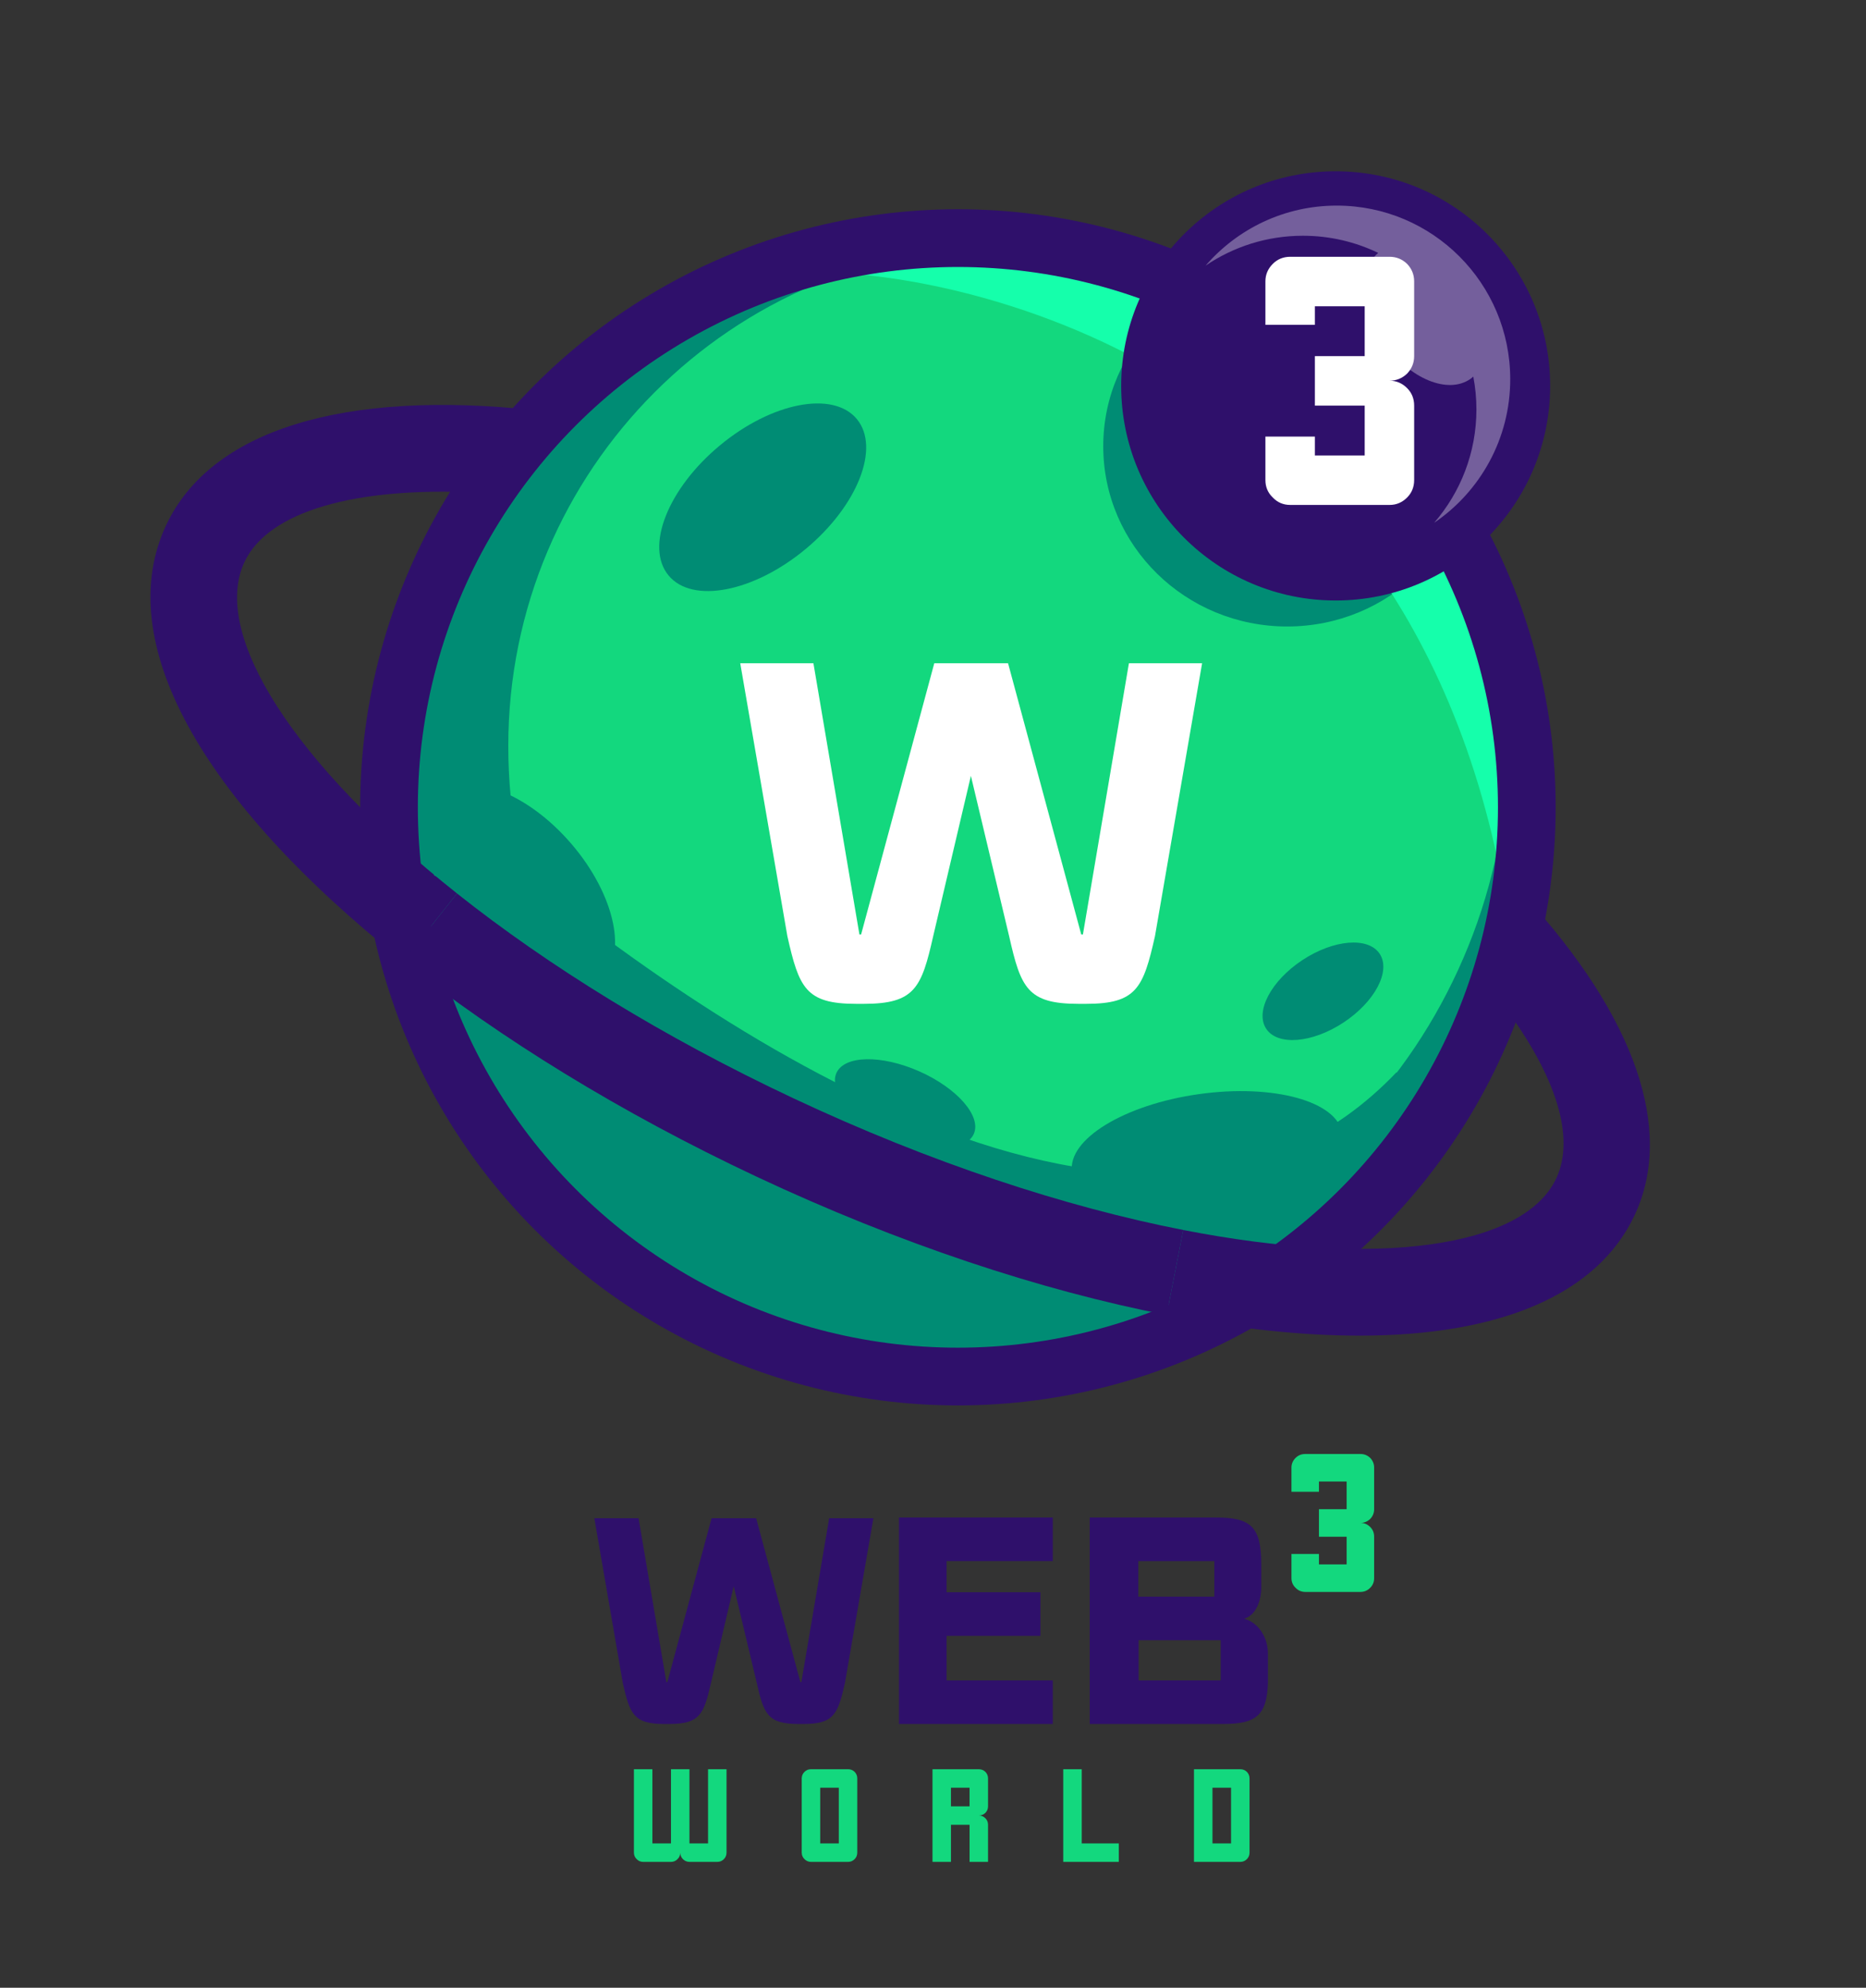 <?xml version="1.0" encoding="utf-8"?>
<!-- Generator: Adobe Illustrator 23.0.1, SVG Export Plug-In . SVG Version: 6.00 Build 0)  -->
<svg version="1.1" xmlns="http://www.w3.org/2000/svg" xmlns:xlink="http://www.w3.org/1999/xlink" x="0px" y="0px"
	 viewBox="0 0 258.679 275.409" style="enable-background:new 0 0 258.679 275.409;" xml:space="preserve">
<rect x="0" y="0" width="258.679" height="275.409" fill="#333333" stroke="none"/>
<style type="text/css">
	.Drop_x0020_Shadow{fill:none;}
	.Round_x0020_Corners_x0020_2_x0020_pt{fill:#FFFFFF;stroke:#231F20;stroke-miterlimit:10;}
	.Live_x0020_Reflect_x0020_X{fill:none;}
	.Bevel_x0020_Soft{fill:url(#SVGID_1_);}
	.Dusk{fill:#FFFFFF;}
	.Foliage_GS{fill:#FFDD00;}
	.Pompadour_GS{fill-rule:evenodd;clip-rule:evenodd;fill:#44ADE2;}
	.st0{fill:#008C74;}
	.st1{fill:#15FFAB;}
	.st2{fill:#005B4A;}
	.st3{fill:#13D87E;}
	.st4{fill:none;stroke:#2F106B;stroke-width:8;stroke-miterlimit:10;}
	.st5{fill:#2F106B;}
	.st6{fill:none;stroke:#2F106B;stroke-width:12;stroke-miterlimit:10;}
	.st7{fill:#FFFFFF;}
	.st8{opacity:0.33;fill:#FFFFFF;}
</style>
<linearGradient id="SVGID_1_" gradientUnits="userSpaceOnUse" x1="-170.853" y1="-166.999" x2="-170.145" y2="-166.292">
	<stop  offset="0" style="stop-color:#DEDFE3"/>
	<stop  offset="0.178" style="stop-color:#DADBDF"/>
	<stop  offset="0.361" style="stop-color:#CECFD3"/>
	<stop  offset="0.546" style="stop-color:#B9BCBF"/>
	<stop  offset="0.732" style="stop-color:#9CA0A2"/>
	<stop  offset="0.918" style="stop-color:#787D7E"/>
	<stop  offset="1" style="stop-color:#656B6C"/>
</linearGradient>
<g id="Layer_1">
</g>
<g id="Layer_3">
</g>
<g id="Layer_2">
	<g>
		<circle class="st3" cx="132.919" cy="109.512" r="77.213"/>
		<path class="st0" d="M191.193,56.925c11.091,12.285,17.848,28.558,17.848,46.413c0,38.267-31.498,75.307-69.289,69.288
			c-40.843-6.505-69.288-31.021-69.288-69.288c0-38.267,31.021-69.288,69.288-69.288
			c12.959,0,25.081,3.567,35.455,9.759c-11.931-7.39-25.993-11.667-41.059-11.667
			c-43.133,0-78.099,34.966-78.099,78.099c0,43.133,34.966,78.1,78.099,78.1
			c43.133,0,78.1-34.966,78.1-78.1C212.248,89.622,204.245,70.883,191.193,56.925z"/>
		<g>
			<path class="st0" d="M160.054,173.626c-50.597,0-108.207-55.727-110.653-58.117l7.688-7.868
				c0.567,0.554,56.861,54.985,102.954,54.985c0.332,0,0.659-0.003,0.989-0.009
				c13.081-0.224,23.727-4.815,32.549-14.036l7.949,7.604c-10.808,11.298-24.376,17.163-40.327,17.432
				C160.821,173.622,160.437,173.626,160.054,173.626z"/>
		</g>
		<ellipse class="st0" cx="178.44" cy="61.83" rx="25.5" ry="24.972"/>
		<path class="st1" d="M117.704,37.94c0,0,74.407,2.696,90.338,83.291l4.974-8.623l-1.956-17.609l-3.522-13.304
			l-5.87-12.13l-24.261-18.783l-6.652-8.217l-15.652-9l-18-1.565"/>
		<circle class="st4" cx="132.792" cy="111.858" r="78.866"/>
		<circle class="st5" cx="185.16" cy="53.466" r="29.734"/>
		<g>
			<path class="st5" d="M211.426,124.222c-1.046,5.11-2.672,10.123-2.788,15.372c7.092,9.569,9.767,17.999,7.102,23.673
				c-4.509,9.602-24.807,12.409-51.708,7.15l-2.302,11.777c9.818,1.919,18.773,2.863,26.719,2.863
				c19.556,0,33.001-5.719,38.153-16.689C232.161,156.531,226.637,140.843,211.426,124.222z"/>
		</g>
		<g>
			<path class="st5" d="M33.892,77.867c3.298-7.024,15.318-10.433,32.155-9.624c3.982-2.608,5.292-7.701,8.188-11.398
				c-26.596-2.889-45.008,2.726-51.205,15.921c-7.465,15.896,4.513,37.919,32.863,60.421l7.46-9.398
				C40.773,105.866,29.209,87.841,33.892,77.867z"/>
		</g>
		<path class="st6" d="M162.881,176.306c-16.915-3.307-36.032-9.589-55.455-18.71
			c-18.461-8.67-34.773-18.765-47.804-29.108"/>
		<g>
			<path class="st7" d="M192.635,52.747c0.933,0,1.742,0.342,2.426,1.026c0.653,0.653,0.98,1.462,0.98,2.426
				c0,2.302,0,5.738,0,10.31c0,0.964-0.327,1.773-0.98,2.426c-0.684,0.684-1.493,1.026-2.426,1.026
				c-3.079,0-7.667,0-13.763,0c-0.964,0-1.773-0.342-2.426-1.026c-0.684-0.653-1.026-1.462-1.026-2.426
				c0-0.653,0-1.477,0-2.473c0-1.026,0-2.208,0-3.546c1.524,0,3.81,0,6.858,0c0,0.591,0,1.462,0,2.613
				c1.555,0,3.857,0,6.905,0c0-1.555,0-3.857,0-6.905c-1.524,0-3.826,0-6.905,0c0-1.524,0-3.81,0-6.858
				c1.555,0,3.857,0,6.905,0c0-1.555,0-3.857,0-6.905c-1.524,0-3.826,0-6.905,0c0,0.591,0,1.446,0,2.566
				c-1.524,0-3.81,0-6.858,0c0-1.337,0-3.344,0-6.018c0-0.933,0.342-1.742,1.026-2.426
				c0.653-0.653,1.462-0.98,2.426-0.98c3.048,0,7.636,0,13.763,0c0.933,0,1.742,0.327,2.426,0.98
				c0.653,0.684,0.98,1.493,0.98,2.426c0,2.302,0,5.754,0,10.357c0,0.933-0.327,1.742-0.98,2.426
				C194.376,52.42,193.568,52.747,192.635,52.747z"/>
		</g>
		<path class="st8" d="M185.309,28.486c-7.266,0-13.775,3.227-18.185,8.322c3.848-2.615,8.494-4.144,13.498-4.144
			c3.738,0,7.276,0.853,10.432,2.374c-2.769,2.355-2.406,7.856,0.921,12.572c3.45,4.89,8.769,7.075,11.881,4.88
			c0.137-0.096,0.258-0.208,0.382-0.317c0.281,1.471,0.434,2.987,0.434,4.54c0,6.015-2.213,11.51-5.864,15.727
			c6.367-4.326,10.551-11.627,10.551-19.905C209.358,39.253,198.591,28.486,185.309,28.486z"/>
		<path class="st0" d="M63.504,122.742c6.942,3.393,14.299,7.376,19.037,13.614c0.228-0.142,0.451-0.29,0.656-0.467
			c3.915-3.369,2.119-11.875-4.012-19.001c-6.131-7.125-14.274-10.171-18.189-6.802
			c-2.533,2.18-2.662,6.513-0.786,11.23C61.312,121.729,62.407,122.206,63.504,122.742z"/>
		
			<ellipse transform="matrix(0.99 -0.139 0.139 0.99 -20.56 24.778)" class="st0" cx="167.368" cy="159.796" rx="18.927" ry="8.201"/>
		
			<ellipse transform="matrix(0.769 -0.639 0.639 0.769 -19.676 83.434)" class="st0" cx="105.761" cy="68.978" rx="16.965" ry="9.321"/>
		
			<ellipse transform="matrix(0.835 -0.551 0.551 0.835 -45.314 123.704)" class="st0" cx="183.306" cy="137.299" rx="9.422" ry="5.177"/>
		
			<ellipse transform="matrix(0.405 -0.914 0.914 0.405 -65.125 205.702)" class="st0" cx="125.534" cy="152.904" rx="4.868" ry="10.418"/>
	</g>
	<g>
		<g>
			<path class="st3" d="M188.6,210.996c0.518,0,0.968,0.191,1.348,0.571c0.363,0.363,0.545,0.813,0.545,1.348
				c0,1.279,0,3.189,0,5.73c0,0.536-0.182,0.985-0.545,1.348c-0.38,0.381-0.83,0.571-1.348,0.571
				c-1.712,0-4.261,0-7.65,0c-0.535,0-0.985-0.19-1.348-0.571c-0.38-0.363-0.571-0.812-0.571-1.348
				c0-0.363,0-0.821,0-1.374c0-0.571,0-1.227,0-1.971c0.847,0,2.117,0,3.812,0c0,0.329,0,0.813,0,1.452
				c0.864,0,2.143,0,3.837,0c0-0.864,0-2.143,0-3.838c-0.847,0-2.126,0-3.837,0c0-0.847,0-2.117,0-3.812
				c0.864,0,2.143,0,3.837,0c0-0.864,0-2.143,0-3.838c-0.847,0-2.126,0-3.837,0c0,0.329,0,0.804,0,1.426
				c-0.848,0-2.118,0-3.812,0c0-0.743,0-1.858,0-3.345c0-0.519,0.19-0.968,0.571-1.348
				c0.363-0.363,0.812-0.544,1.348-0.544c1.694,0,4.244,0,7.65,0c0.518,0,0.968,0.182,1.348,0.544
				c0.363,0.38,0.545,0.83,0.545,1.348c0,1.28,0,3.199,0,5.757c0,0.519-0.182,0.968-0.545,1.348
				C189.567,210.814,189.118,210.996,188.6,210.996z"/>
		</g>
		<g>
			<path class="st5" d="M104.915,233.197l-3.203-13.42l-3.158,13.42c-0.976,4.318-1.535,5.665-5.808,5.665h-0.647
				c-4.228,0-4.784-1.346-5.759-5.665l-3.948-22.847h6.13l3.853,22.707h0.14l6.13-22.707h6.179l6.13,22.707
				h0.14l3.853-22.707h6.13l-3.948,22.847c-0.976,4.318-1.532,5.665-5.759,5.665h-0.65
				C106.446,238.862,105.89,237.516,104.915,233.197z"/>
			<path class="st5" d="M124.627,210.255h21.316v6.039h-14.721v4.318h13.004v6.035h-13.004v6.179h14.721v6.035h-21.316
				V210.255z"/>
			<path class="st5" d="M169.55,238.862h-18.483v-28.606h17.553c4.784,0,6.224,1.301,6.224,6.455v3.392
				c-0.049,1.947-0.885,3.759-2.371,4.178c1.861,0.465,3.297,2.462,3.297,4.829v4.042
				C175.631,237.701,174.099,238.862,169.55,238.862z M157.798,216.294v4.92h10.543v-4.92H157.798z
				 M157.847,227.253v5.574h11.378v-5.574H157.847z"/>
		</g>
	</g>
	<path class="st7" d="M139.893,129.708l-5.301-22.212l-5.226,22.212c-1.615,7.147-2.541,9.376-9.613,9.376h-1.07
		c-6.997,0-7.917-2.228-9.532-9.376l-6.534-37.815h10.145l6.378,37.584h0.232l10.145-37.584h10.227l10.145,37.584
		h0.232l6.378-37.584h10.145l-6.534,37.815c-1.615,7.147-2.535,9.376-9.532,9.376h-1.077
		C142.427,139.084,141.507,136.856,139.893,129.708z"/>
	<g>
		<path class="st3" d="M87.878,256.679c0-1.277,0-2.88,0-4.808s0-4.175,0-6.741c0.569,0,1.423,0,2.561,0
			c0,2.276,0,5.702,0,10.277c0.581,0,1.44,0,2.578,0c0-2.288,0-5.714,0-10.277c0.569,0,1.423,0,2.561,0
			c0,2.276,0,5.702,0,10.277c0.581,0,1.44,0,2.578,0c0-2.288,0-5.714,0-10.277c0.569,0,1.423,0,2.561,0
			c0,2.567,0,6.416,0,11.549c0,0.36-0.122,0.662-0.366,0.906c-0.256,0.256-0.557,0.383-0.906,0.383
			c-0.859,0-2.148,0-3.867,0c-0.348,0-0.65-0.128-0.906-0.383c-0.244-0.244-0.366-0.546-0.366-0.906
			c0,0.36-0.128,0.662-0.383,0.906c-0.244,0.256-0.546,0.383-0.906,0.383c-0.859,0-2.143,0-3.85,0
			c-0.36,0-0.662-0.128-0.906-0.383C88.005,257.341,87.878,257.039,87.878,256.679z"/>
		<path class="st3" d="M118.842,246.402c0,2.288,0,5.714,0,10.277c0,0.36-0.122,0.662-0.366,0.906
			c-0.256,0.256-0.557,0.383-0.906,0.383c-1.15,0-2.863,0-5.139,0c-0.36,0-0.662-0.128-0.906-0.383
			c-0.256-0.244-0.383-0.546-0.383-0.906c0-0.859,0-2.148,0-3.867c0-0.708,0-1.591,0-2.648c0-1.08,0-2.334,0-3.763
			c0-0.348,0.128-0.65,0.383-0.906c0.244-0.244,0.546-0.366,0.906-0.366c1.138,0,2.851,0,5.139,0
			c0.348,0,0.65,0.122,0.906,0.366C118.72,245.751,118.842,246.053,118.842,246.402z M113.703,255.408
			c0.581,0,1.44,0,2.578,0c0-0.116,0-0.284,0-0.505c0-1.603,0-4.006,0-7.212c-0.569,0-1.428,0-2.578,0
			c0,0.859,0,2.143,0,3.85C113.703,252.4,113.703,253.689,113.703,255.408z"/>
		<path class="st3" d="M135.697,251.541c0.348,0,0.65,0.128,0.906,0.383c0.244,0.244,0.366,0.546,0.366,0.906
			c0,1.138,0,2.851,0,5.139c-0.569,0-1.423,0-2.561,0c0-1.138,0-2.851,0-5.139c-0.569,0-1.428,0-2.578,0
			c0,1.138,0,2.851,0,5.139c-0.569,0-1.423,0-2.561,0c0-1.138,0-2.851,0-5.139c0-0.569,0-1.423,0-2.561
			c0-0.569,0-1.283,0-2.143c0-0.859,0-1.858,0-2.996c0.569,0,1.423,0,2.561,0c0.859,0,2.148,0,3.867,0
			c0.348,0,0.65,0.122,0.906,0.366c0.244,0.256,0.366,0.557,0.366,0.906c0,0.859,0,2.148,0,3.867
			c0,0.348-0.122,0.65-0.366,0.906C136.347,251.418,136.045,251.541,135.697,251.541z M134.407,250.269
			c0-0.104,0-0.256,0-0.453c0-0.476,0-1.185,0-2.125c-0.569,0-1.428,0-2.578,0c0,0.569,0,1.428,0,2.578
			C132.41,250.269,133.269,250.269,134.407,250.269z"/>
		<path class="st3" d="M155.095,255.408c0,1.277,0,2.131,0,2.561c-2.567,0-4.279,0-5.139,0c-0.952,0-1.591,0-1.916,0
			s-0.54,0-0.644,0c0-3.217,0-5.894,0-8.03s0-3.739,0-4.808c1.289,0,2.143,0,2.561,0c0,5.133,0,8.559,0,10.277
			C152.244,255.408,153.957,255.408,155.095,255.408z"/>
		<path class="st3" d="M173.22,246.402c0,2.288,0,5.714,0,10.277c0,0.36-0.122,0.662-0.366,0.906
			c-0.256,0.256-0.557,0.383-0.906,0.383c-0.859,0-2.148,0-3.867,0c-0.279,0-0.703,0-1.272,0c-0.29,0-0.72,0-1.289,0
			c0-1.428,0-3.211,0-5.348s0-4.634,0-7.49c0.499,0,1.248,0,2.247,0c0.07,0,0.174,0,0.314,0c0.859,0,2.148,0,3.867,0
			c0.348,0,0.65,0.122,0.906,0.366C173.098,245.751,173.22,246.053,173.22,246.402z M168.081,255.408
			c0.581,0,1.44,0,2.578,0c0-0.116,0-0.284,0-0.505c0-1.603,0-4.006,0-7.212c-0.569,0-1.428,0-2.578,0
			c0,0.859,0,2.143,0,3.85C168.081,252.4,168.081,253.689,168.081,255.408z"/>
	</g>
</g>
</svg>
